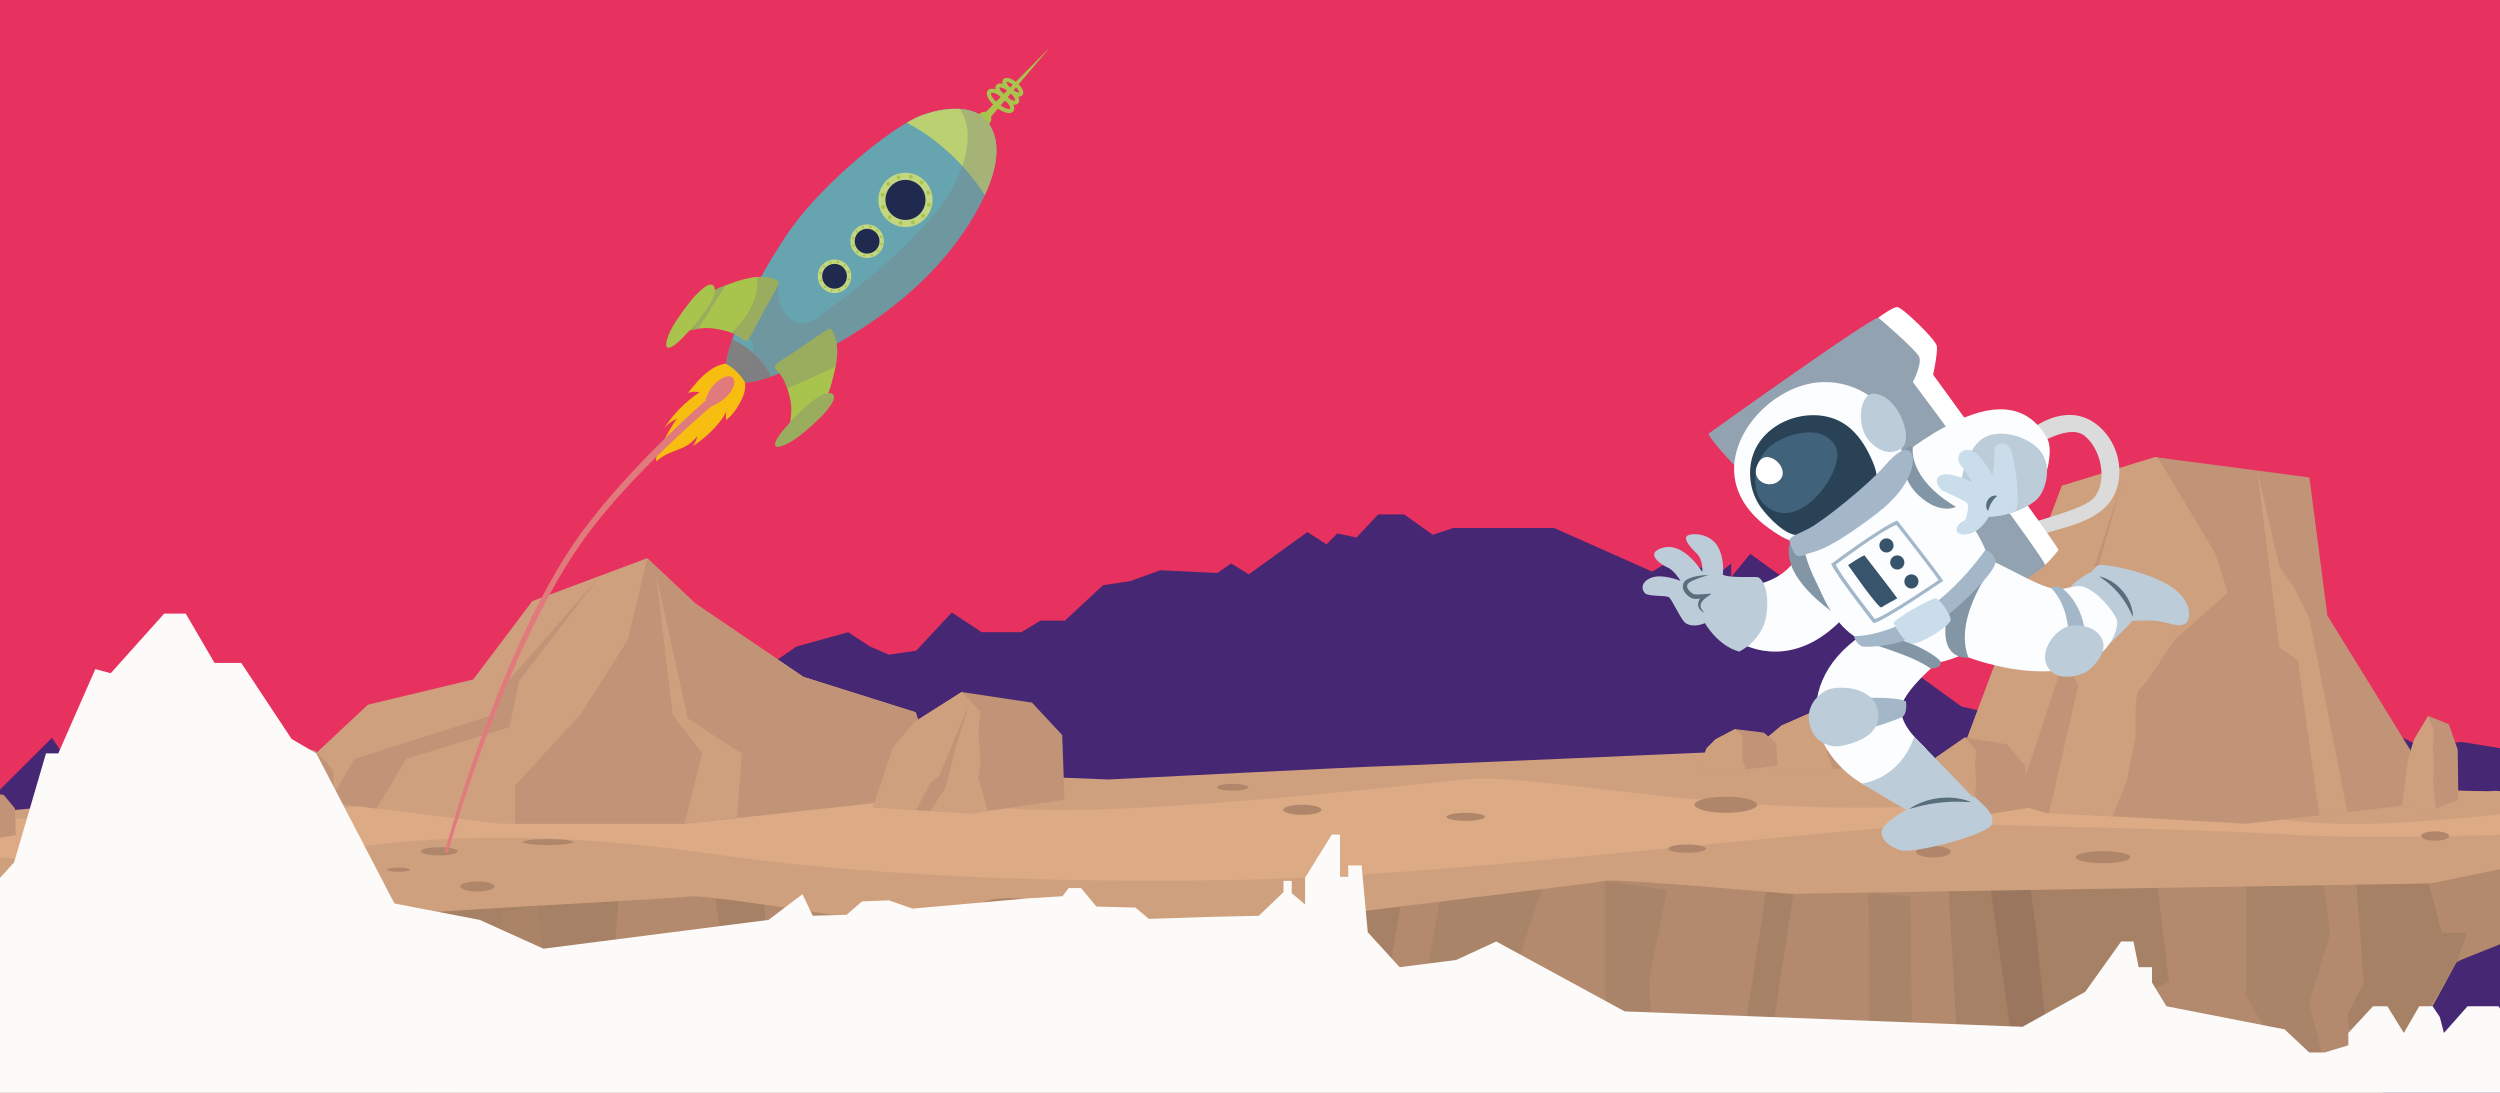 <?xml version="1.0" encoding="utf-8"?>
<!-- Generator: Adobe Illustrator 16.0.0, SVG Export Plug-In . SVG Version: 6.00 Build 0)  -->
<!DOCTYPE svg PUBLIC "-//W3C//DTD SVG 1.1//EN" "http://www.w3.org/Graphics/SVG/1.1/DTD/svg11.dtd">
<svg version="1.1" id="Layer_1" xmlns="http://www.w3.org/2000/svg" xmlns:xlink="http://www.w3.org/1999/xlink" x="0px" y="0px"
	 width="841.891px" height="368px" viewBox="0 0 841.891 368" enable-background="new 0 0 841.891 368" xml:space="preserve">
<rect x="-1" y="-2" fill="#E7315E" width="849.001" height="374"/>
<path fill="#452773" d="M871.012,252.602l-11.779-2.754l-13.306,2.754l-16.979-2.754l-14.226,1.38l-6.423-3.216l-57.358-3.889
	l-8.26-4.372l-27.532-4.586l-7.801,6.881l-9.178,1.836l-10.094-5.505L680.274,237l-7.802,3.67l-11.931-2.753l-71.125-51.394
	l-6.425,7.801v-4.588l-5.507,4.588l-4.589-3.211l-11.928-1.377l-4.591,2.755l-33.04-14.687H498.56h-9.176l-6.887,2.296l-9.637-6.882
	h-8.719l-7.341,7.799l-6.423-1.376l-3.673,3.669l-6.424-4.127l-19.731,14.225l-5.964-3.67l-4.591,3.211l-19.271-0.917l-10.098,3.669
	l-9.176,1.379l-12.848,11.932h-8.26l-6.425,3.896h-13.307l-10.096-6.652l-11.933,12.851l-9.176,1.373l-6.425-2.753l-7.342-4.817
	l-17.438,4.817l-11.931,8.262l-3.67-3.672l-5.966,0.46l-14.226,13.307l-7.341-9.635c0,0-10.096-13.308-11.93-13.539
	c-1.836-0.229-24.778,10.785-24.778,10.785l-11.015,15.144L167.713,237l-10.553,13.77l-10.555,1.833l-24.778,12.389l-9.636,2.294
	l-5.966,4.13l-5.975,11.904l-7.985-7.688l-10.16-14.814l-14.518,7.258l-8.71,7.558l-9.438-14.086l-5.807-8.713l-18.87,6.534
	l-7.26-10.889L0,265.898v187.995h871.012L871.012,252.602L871.012,252.602z"/>
<g>
	<path fill="#745948" d="M-23.29,309.453l13.129,46.293H3.756c0,0,8.855,12.945,8.855,15.886c0,2.944,12.683,4.707,12.683,4.707
		l9.856,3.325l12.367,2.345l10.854-5.67h13.706c0,0,12.651,21.772,13.073,23.539c0.422,1.768,7.592,24.125,8.855,24.717
		c1.267,0.588,36.037-23.539,36.037-23.539l33.552,14.235l17.713,16.361l6.325,14.711l12.113,14.713l18.113-8.219
		c0,0,28.214,8.809,30.323,8.219c2.108-0.588,31.896-19.776,31.896-19.776l43.318-36.814l44.499,4.396
		c0,0,28.496-29.988,31.449-30.97c2.952-0.979,35.426,3.332,38.377,0c2.953-3.334,16.448-41.584,16.448-41.584l23.616-14.123
		l23.03-22.389L-23.29,309.453z"/>
	<path fill="#8B6B55" d="M217.862,452.857c0,0-7.416-54.361-7.812-52.822c-0.396,1.539-18.126-14.01-18.483-12.752
		c-0.357,1.256-24.3,6.672-24.3,6.672s-12.826,18.773-11.543,17.582c1.282-1.19,15.817,36,15.817,36l32.491,16.507L217.862,452.857z
		"/>
	<polygon fill="#8B6B55" points="238.767,363.527 239.498,381.391 244.175,418.033 244.175,444.33 247.506,459.55 258.463,438.35 
		262.264,414.623 257.75,367.177 	"/>
	<path fill="#745948" d="M329.603,309.453l13.128,46.293h13.917c0,0,8.856,12.945,8.856,15.886c0,2.944,12.683,4.707,12.683,4.707
		l9.857,3.325l12.367,2.345l10.854-5.67h13.706c0,0,12.65,21.772,13.073,23.539c0.422,1.768,7.592,24.125,8.854,24.717
		c1.269,0.588,36.036-23.539,36.036-23.539l33.552,14.235l17.713,16.361l6.326,14.711l12.113,14.713l18.112-8.219
		c0,0,31.462,19.359,33.567,18.771c2.109-0.589,24.825-40.281,24.825-40.281l17.33-23.428l74.313,0.959
		c0,0,28.496-29.99,31.447-30.972c2.952-0.979,35.428,3.334,38.381,0c2.95-3.334,16.445-41.582,16.445-41.582l23.618-14.123
		l23.03-22.391L329.603,309.453z"/>
	<path fill="#8B6B55" d="M720.794,408.88c0,0-4.896-39.748-6.347-39.564c-1.448,0.182-38.969,2.355-39.691,2.719
		c-0.727,0.361-10.15,31.175-10.15,31.175l8.7,14.502c0,0,12.507,4.696,13.051,4.887c0.543,0.188,18.85-5.433,18.85-5.433
		L720.794,408.88z"/>
	<polygon fill="#8B6B55" points="604.322,471.632 591.658,387.283 545.422,387.283 526.257,401.537 540.509,461.105 
		569.649,475.145 	"/>
	<polygon fill="#8B6B55" points="-5.771,315.619 23.082,364.525 34.418,370.104 40.429,405.878 94.009,424.594 106.458,376.568 
		100.842,333.846 	"/>
	<polygon fill="#8B6B55" points="418.514,381.145 415.569,440.771 447.946,459.68 475.908,456.77 493.535,443.88 552.642,461.076 
		550.965,396.416 	"/>
	<path fill="#B38A6D" d="M-84.169,289.643l25.064,58.783h26.569c0,0,16.909,16.438,16.909,20.176c0,3.731,24.211,5.975,24.211,5.975
		l18.819,4.222l23.61,2.977l20.72-7.195h26.167c0,0,24.155,27.646,24.96,29.89c0.806,2.239,14.494,30.637,16.909,31.383
		c2.416,0.748,68.799-29.887,68.799-29.887l64.053,18.075l33.817,20.775l12.077,18.682l23.126,18.687l34.584-10.439
		c0,0,53.864,11.187,57.89,10.439c4.025-0.748,60.898-25.117,60.898-25.117l82.701-46.748l84.956,5.584
		c0,0,54.402-38.084,60.04-39.328c5.635-1.246,67.634,4.232,73.27,0c5.637-4.233,31.402-52.803,31.402-52.803l45.089-17.937
		l43.968-28.43L-84.169,289.643z"/>
	<polygon fill="#A68165" points="795.983,376.568 790.484,341.824 795.983,331.232 793.233,293.781 816.919,293.781 
		822.312,314.125 830.779,314.125 827.387,323.766 	"/>
	<polygon fill="#A68165" points="-32.99,296.062 -32.534,348.427 -16.21,374.576 8.586,374.576 -4.772,358.447 -3.142,324.65 
		-4.487,298.396 	"/>
	<polygon fill="#AA8468" points="323.388,308.992 326.519,399.238 340.636,424.613 352.449,478.919 350.073,385.402 
		358.957,376.568 346.962,308.992 	"/>
	<path fill="#A68165" d="M238.767,288.564l8.792,57.438l15.387,9.807v18.213l9.444,50.594c0,0,1.384-85.617,0-87.719
		c-1.386-2.102-12.375-9.104-13.108-11.207c-0.731-2.102-3.396-40.627-3.396-40.627L238.767,288.564z"/>
	<polygon fill="#A68165" points="596.318,289.99 584.597,366.07 584.597,379.809 577.719,410.314 596.318,411.537 596.318,350.764 
		605.601,289.99 	"/>
	<polygon fill="#A68165" points="662.676,415.896 656.054,296.293 726.007,293.781 730.4,330.617 714.812,338.322 722.716,376.568 	
		"/>
	<polygon fill="#A68165" points="138.746,438.262 120.462,401.128 97.903,374.576 87.344,296.062 108.348,308.992 208.571,299.662 
		206.465,327.729 202.863,379.809 208.571,405.962 	"/>
	<path fill="#9A765E" d="M127.396,306.878l2.932,47.961l10.989,6.602v25.217l-1.546,49.191l13.465-75.109
		c0,0-7.522-14.01-7.522-16.11s1.466-42.729,1.466-42.729L127.396,306.878z"/>
	<polygon fill="#9A765E" points="669.59,293.781 684.598,401.537 690.11,398.395 685.133,364.781 690.11,357.003 685.781,314.125 
		683.246,295.316 	"/>
	<polygon fill="#A68165" points="383.351,308.992 389.212,368.873 398.981,424.613 376.229,471.74 434.119,482.18 449.78,431.348 
		460.526,368.873 472.251,301.898 	"/>
	<polygon fill="#A68165" points="51.017,381.771 46.896,360.527 51.017,346.744 43.019,307.031 62.125,307.031 62.125,347.658 
		54.511,350.764 55.599,363.646 	"/>
	<polygon fill="#AA8468" points="540.509,296.639 540.509,347.658 547.474,368.873 540.509,431.348 561.403,419.535 555.289,330.4 
		561.403,299.662 	"/>
	<path fill="#AA8468" d="M452.148,475.145c0,0,20.103-61.857,20.103-63.607c0-1.752,0-36.961,0-36.961l12.493-70.916l34.502-4.244
		l-41.135,125.197l-5.861,19.729l-12.095,27.479L452.148,475.145z"/>
	<polygon fill="#AA8468" points="630.207,413.764 629.147,300.58 643.396,301.898 644.503,414.703 	"/>
	<polygon fill="#AA8468" points="756.315,296.639 756.315,335.177 769.218,357.643 768.22,378.007 788.119,378.007 777.673,338.177 
		784.77,314.125 782.36,296.639 	"/>
	<path fill="#CFA07E" d="M-7.852,273.904l76.77-6.926l190.824-8.967l113.528,4.483c0,0,88.826-4.483,92.595-4.483
		c3.771,0,119.388-5.082,119.388-5.082L705.001,261c0,0,131.776,6.229,134.604,5.354c2.826-0.873,76.839,11.047,76.839,11.047
		l-97.987,20.111l-215.764,3.497c0,0-58.416-5.246-62.185-4.371c-3.771,0.874-100.816,12.241-109.295,13.989
		c-8.479,1.747-65.956,3.497-72.551,3.497c-6.596,0-50.879-1.75-50.879-1.75s-69.723-11.365-75.375-10.49
		c-5.653,0.873-97.046,5.245-107.409,6.995c-10.364,1.747-138.503-4.374-144.155-4.374c-5.654,0-65.013-14.862-65.013-14.862
		L-7.852,273.904z"/>
	<path fill="#DCAB85" d="M916.442,277.402c0,0-22.782-3.67-43.552-6.789c-27.407,3.537-64.464,7.562-86.104,6.789
		c-37.42-1.34-56.797-11.062-131.636-6.293c-74.838,4.768-137.575-11.297-162.168-8.619c-208.168,22.67-157.042,1.104-196.468-0.303
		c-34.747-1.24-137.837,7.875-193.967,10.354c-33.626,1.488-85.95,2.938-122.507,3.861l-33.96,7.002
		c29.91,3.084,77.363,7.769,101.007,8.998c36.083,1.879,56.798-6.219,88.203-8.877c31.404-2.662,64.008-1.836,106.773,4.364
		c42.766,6.201,111.602,10.246,185.105,8.146c73.502-2.1,211.273-19.773,235.503-18.635c24.228,1.141,68.65,1.34,112.085,3.82
		c32.646,1.864,103.803-1.232,137.129-2.888L916.442,277.402z"/>
	<polygon fill="#C29477" points="656.054,265.604 694.369,163.598 725.731,153.945 777.703,160.78 783.757,207.275 822.312,269.804 
		756.384,277.402 691.617,273.824 	"/>
	<path fill="#CFA07E" d="M656.054,265.604l35.562,8.221l19.695,1.088l4.932-11.998c0,0,2.485-13.076,2.798-13.967
		c0.312-0.892-0.62-15.453,1.52-16.938c2.141-1.484,11.538-16.333,11.538-16.333l18.11-16.061l-4.123-13.078l-19.443-32.472
		l-0.91-0.12l-31.363,9.655L656.054,265.604z"/>
	<polygon fill="#C29477" points="678.992,270.904 714.812,161.904 696.901,225.244 699.905,230.787 689.969,274.07 	"/>
	<polygon fill="#CFA07E" points="760.164,158.472 767.542,217.986 773.891,222.342 775.549,235.011 781.063,274.557 
		790.484,273.471 777.703,208.354 772.233,197.27 767.542,190.672 	"/>
	<path opacity="0.4" fill="#B38A6D" enable-background="new    " d="M177.915,420.143l-4.89-51.271c0,0,5.678-5.731,4.896-8.684
		c-0.781-2.952-9.011-53.158-9.011-53.158l12.34-2.02c0,0,5.149,65.756,4.637,69.563c-0.515,3.812,7.069,38.607,7.069,38.607
		L177.915,420.143z"/>
	<polygon fill="#CFA07E" points="91.161,267.922 123.895,237.309 159.359,228.804 179.246,202.441 217.923,187.984 234.23,203.291 
		270.571,227.953 308.36,239.859 317.257,267.922 230.524,277.402 168.256,277.402 	"/>
	<polygon fill="#C29477" points="195.351,240.709 173.444,264.521 173.444,277.402 230.524,277.402 317.257,267.922 308.36,239.859 
		270.571,227.953 234.23,203.291 217.923,187.984 211.456,215.443 	"/>
	<g>
		<path fill="#C29477" d="M293.963,271.871l6.662-19.973l7.221-8.711l15.988-10.142l23.694,3.57l10.177,10.92l0.782,21.779
			c0,0-31.358,4.578-31.502,4.612C326.841,273.961,293.963,271.871,293.963,271.871z"/>
		<path fill="#CFA07E" d="M300.625,251.898l-6.662,19.973c0,0,32.881,2.092,33.023,2.059c0.039-0.01,2.334-0.348,5.67-0.836
			l-3.186-11.18l0.749-5.361l-0.749-10.079l0.651-6.9l-6.289-6.527l-15.989,10.144L300.625,251.898z"/>
		<polygon fill="#C29477" points="313.31,273.096 318.484,265.23 321.313,253.488 326.226,237.416 316.157,261.549 313.31,263.51 
			308.529,272.793 		"/>
	</g>
	<g>
		<path fill="#C29477" d="M-18.392,282.279l2.449-8.248l2.651-3.596l5.876-4.189l8.707,1.475l3.738,4.511l0.288,8.993
			c0,0-11.521,1.89-11.574,1.902C-6.31,283.142-18.392,282.279-18.392,282.279z"/>
		<path fill="#CFA07E" d="M-15.942,274.031l-2.449,8.248c0,0,12.082,0.863,12.136,0.85c0.014-0.004,0.856-0.145,2.083-0.346
			l-1.171-4.615l0.274-2.217l-0.274-4.16l0.24-2.85l-2.312-2.695l-5.876,4.189L-15.942,274.031z"/>
	</g>
	<g>
		<path fill="#C29477" d="M808.923,271.338l1.958-15.547l2.117-6.78l4.697-7.896l6.963,2.779l2.987,8.5l0.229,16.953
			c0,0-9.211,3.562-9.254,3.59C818.58,272.966,808.923,271.338,808.923,271.338z"/>
		<path fill="#CFA07E" d="M810.881,255.791l-1.958,15.547c0,0,9.657,1.628,9.7,1.603c0.012-0.007,0.687-0.271,1.666-0.65
			l-0.938-8.703l0.221-4.174l-0.221-7.846l0.19-5.371l-1.849-5.082l-4.696,7.896L810.881,255.791z"/>
	</g>
	<g>
		<path fill="#C29477" d="M74.244,273.75l3.965-11.895l4.295-5.189l9.516-6.041l14.1,2.125l6.055,6.507l0.467,12.975
			c0,0-18.659,2.727-18.745,2.748C93.809,274.998,74.244,273.75,74.244,273.75z"/>
		<path fill="#CFA07E" d="M78.209,261.855l-3.965,11.895c0,0,19.564,1.248,19.649,1.229c0.022-0.006,1.391-0.207,3.374-0.5
			l-1.896-6.658l0.444-3.193l-0.444-6.004l0.388-4.11l-3.741-3.888l-9.516,6.041L78.209,261.855z"/>
	</g>
	<g>
		<path fill="#C29477" d="M590.091,258.441l4.709-9.812l5.102-4.276l11.301-4.98l16.744,1.754l7.191,5.363l0.553,10.697
			c0,0-22.159,2.248-22.261,2.264C613.326,259.469,590.091,258.441,590.091,258.441z"/>
		<path fill="#CFA07E" d="M594.8,248.633l-4.709,9.81c0,0,23.235,1.027,23.339,1.01c0.025-0.004,1.648-0.168,4.005-0.41l-2.25-5.487
			l0.529-2.636l-0.529-4.948l0.461-3.392l-4.443-3.203l-11.301,4.98L594.8,248.633z"/>
	</g>
	<g>
		<path fill="#C29477" d="M643.758,273.82l4-13.113l4.334-5.719l9.601-6.658l14.228,2.344l6.108,7.172l0.474,14.298
			c0,0-18.828,3.006-18.916,3.026C663.498,275.193,643.758,273.82,643.758,273.82z"/>
		<path fill="#CFA07E" d="M647.758,260.705l-4,13.113c0,0,19.741,1.373,19.827,1.35c0.022-0.004,1.4-0.227,3.402-0.547l-1.911-7.338
			l0.449-3.521l-0.449-6.616l0.392-4.531l-3.775-4.285l-9.601,6.658L647.758,260.705z"/>
	</g>
	<g>
		<path fill="#C29477" d="M572.027,258.719l2.738-6.791l2.966-2.963l6.571-3.445l9.735,1.213l4.182,3.713l0.322,7.403
			c0,0-12.887,1.558-12.945,1.568C585.539,259.429,572.027,258.719,572.027,258.719z"/>
		<path fill="#CFA07E" d="M574.767,251.929l-2.738,6.791c0,0,13.511,0.71,13.569,0.699c0.017-0.004,0.961-0.118,2.331-0.283
			l-1.311-3.803l0.309-1.821l-0.309-3.427l0.269-2.348l-2.583-2.219l-6.571,3.446L574.767,251.929z"/>
	</g>
	<polygon fill="#C29477" points="126.811,272.306 136.819,255.555 171.597,244.851 174.842,229.262 202.144,193.883 
		167.341,233.678 166.932,240.473 119.332,255.57 110.753,270.332 	"/>
	<polygon fill="#CFA07E" points="230.524,277.402 236.483,253.609 226.518,240.716 221.004,193.883 231.606,241.933 
		249.844,253.852 248.146,275.26 	"/>
	<ellipse fill="#B0866B" cx="-35.873" cy="294.776" rx="5.095" ry="1.358"/>
	<ellipse fill="#B0866B" cx="134.199" cy="292.87" rx="3.889" ry="0.712"/>
	<ellipse fill="#B0866B" cx="147.941" cy="286.679" rx="6.231" ry="1.386"/>
	<ellipse fill="#B0866B" cx="184.539" cy="283.568" rx="8.49" ry="1.018"/>
	<ellipse fill="#B0866B" cx="581.189" cy="271.001" rx="10.528" ry="2.718"/>
	<ellipse fill="#B0866B" cx="438.574" cy="272.699" rx="6.452" ry="1.697"/>
	<ellipse fill="#B0866B" cx="493.594" cy="275.078" rx="6.453" ry="1.358"/>
	<ellipse fill="#B0866B" cx="540.801" cy="274.398" rx="0" ry="4.075"/>
	<ellipse fill="#B0866B" cx="708.232" cy="288.661" rx="9.17" ry="2.038"/>
	<ellipse fill="#B0866B" cx="340.023" cy="304.451" rx="9.17" ry="2.037"/>
	<ellipse fill="#B0866B" cx="568.164" cy="285.782" rx="6.334" ry="1.409"/>
	<ellipse fill="#B0866B" cx="415.128" cy="265.105" rx="5.271" ry="1.172"/>
	<ellipse fill="#B0866B" cx="59.899" cy="278.474" rx="6.792" ry="2.037"/>
	<ellipse fill="#B0866B" cx="160.767" cy="298.512" rx="5.772" ry="1.697"/>
	<ellipse fill="#B0866B" cx="651.062" cy="286.825" rx="5.794" ry="1.933"/>
	<ellipse fill="#B0866B" cx="820.042" cy="281.533" rx="4.731" ry="1.578"/>
</g>
<polygon fill="#FCFBF9" points="847.833,347.855 841.347,338.858 830.966,338.858 823.005,347.855 821.62,342.477 819.194,338.858 
	814.694,338.858 809.504,347.855 803.965,338.858 799.121,338.858 790.812,347.855 790.812,352.011 782.853,354.431 
	777.657,354.431 769.354,346.646 729.551,338.858 724.701,330.897 724.701,325.704 720.203,325.704 718.473,317.051 714.32,317.051 
	702.202,334.012 681.09,345.779 547.135,340.59 503.871,317.051 490.371,323.28 471.337,325.706 460.604,313.936 458.527,291.437 
	454.026,291.437 454.026,295.244 451.26,295.244 451.26,281.055 448.488,281.055 439.49,295.592 439.49,304.591 434.989,300.783 
	434.989,296.632 432.222,296.632 432.222,300.439 423.914,308.398 408.339,308.744 386.879,309.438 382.377,305.631 
	369.226,305.285 364.034,299.054 359.88,299.054 357.802,301.823 346.38,302.516 307.268,305.977 299.38,303.201 290.309,303.552 
	285.117,308.053 273.695,308.398 270.233,301.13 258.812,309.782 183.009,319.474 161.548,309.782 132.819,304.244 106.515,253.712 
	98.208,248.863 81.246,223.25 72.248,223.25 62.556,206.635 55.289,206.635 37.289,226.714 32.097,225.326 19.636,253.712 
	15.484,253.712 4.752,290.399 -2.776,298.706 -2.776,511 847.833,511 "/>
<g>
	<path fill="#FBFDFF" d="M656.892,219.434c0,0-15.432,11.948-16.528,18.535c-1.095,6.585,7.479,12.991,8.266,14.239
		c0.785,1.246-5.938,14.419-13.346,14.419c-7.407,0-20.045-9.792-22.893-20.825c-2.85-11.035,1.652-23.053,14.283-31.702
		C639.302,205.454,656.718,215.143,656.892,219.434"/>
	<path fill="#A3B7C9" d="M625.562,235.122c0,0,12.815-0.711,16.285,1.067c0,0,0.637,3.952-1.239,5.271
		c0,0-10.419,4.381-12.021,3.381C626.984,243.844,625.562,235.122,625.562,235.122"/>
	<path fill="#BCCCD9" d="M616.662,231.917c5.874-1.158,15.13,0.535,15.843,8.365c0.711,7.833-8.902,10.147-12.105,10.858
		c-3.202,0.713-9.433-0.354-11.033-7.299C607.762,236.901,613.771,232.488,616.662,231.917"/>
	<path fill="#BCCCD9" d="M626.991,263.86c0,0,12.684-1.227,17.641-15.785c0,0,17.381,17.755,21.474,22.203
		c4.094,4.451-15.879,6.139-18.551,5.249C644.88,274.637,628.879,265.065,626.991,263.86"/>
	<path fill="#BCCCD9" d="M654.396,268.613c-10.324,1.04-19.741,8.337-20.64,10.828c-0.898,2.493,2.186,5.874,6.605,6.941
		c4.421,1.067,29.36-5.312,30.419-8.885s-3.117-6.628-5.35-8.696S654.396,268.613,654.396,268.613"/>
	<path fill="#586E7D" d="M642.934,272.446c0,0,0.287-0.189,0.775-0.518c0.496-0.318,1.23-0.753,2.161-1.174
		c0.46-0.219,0.969-0.438,1.521-0.638c0.547-0.212,1.133-0.404,1.749-0.584c0.618-0.157,1.257-0.335,1.919-0.462
		c0.659-0.141,1.339-0.223,2.014-0.326c0.683-0.05,1.364-0.122,2.037-0.139c0.672-0.041,1.334-0.001,1.975,0.021
		c0.64,0.044,1.255,0.082,1.836,0.18c0.581,0.078,1.128,0.169,1.623,0.291c1,0.207,1.812,0.475,2.366,0.681
		c0.553,0.217,0.869,0.344,0.869,0.344s-0.34-0.012-0.929-0.031c-0.59-0.03-1.425-0.062-2.415-0.084
		c-0.499-0.006-1.034-0.012-1.595-0.019c-0.566,0.007-1.161,0.02-1.771,0.027c-0.612,0.033-1.243,0.067-1.885,0.103
		c-0.644,0.025-1.291,0.105-1.939,0.167c-0.646,0.081-1.296,0.144-1.931,0.258c-0.637,0.072-1.258,0.199-1.86,0.304
		c-0.597,0.143-1.19,0.219-1.737,0.361c-0.548,0.131-1.075,0.236-1.554,0.368C644.259,272.091,642.934,272.446,642.934,272.446"/>
	<path fill="#FBFDFF" d="M607.406,180.653c0,0-0.356,12.461-15.664,16.198c-15.308,3.739-6.586,19.209-5.163,19.932
		c1.425,0.716,17.622,9.438,34.71-9.25C638.378,188.844,612.061,177.759,607.406,180.653"/>
	<path fill="#8396A5" d="M608.133,187.272c0,0,2.359,9.548,10.609,19.975c0,0-14.254-9.165-16.069-18.833
		C600.854,178.743,606.911,183.599,608.133,187.272"/>
	<path fill="#BCCCD9" d="M585.69,219.434c0,0,8.077-3.715,9.201-12.614c1.122-8.898-1.903-12.282-2.973-12.461
		c-1.066-0.176-10.146,0.359-11.747-0.889c0,0,0.712-4.984-1.603-9.256c-2.312-4.272-7.831-4.831-9.969-4.018
		c-2.136,0.812,0.179,3.709,2.67,6.087c2.492,2.38,1.957,6.297,1.957,6.297s-6.051-9.971-12.992-8.19
		c-6.942,1.78-0.713,5.875,1.423,6.766c2.136,0.89,4.273,4.449,4.273,4.449s-6.056-2.491-9.79-1.067
		c-3.739,1.426-3.383,4.148-2.136,5.277c1.244,1.132,6.94,0.597,8.007,1.31c1.068,0.711,4.066,7.697,5.638,8.721
		c2.73,1.78,6.487,0,6.487,0S578.392,217.456,585.69,219.434"/>
	<path fill="#586E7D" d="M575.365,193.646c0,0-1.533,0.432-3.712,1.207c-0.547,0.195-1.119,0.438-1.702,0.705
		c-0.575,0.261-1.164,0.634-1.523,1.019c-0.123,0.169-0.259,0.393-0.272,0.647c-0.024,0.24-0.005,0.491,0.11,0.755
		c0.197,0.531,0.648,1.067,1.181,1.499c0.252,0.217,0.556,0.43,0.797,0.548c0.135,0.082,0.493,0.119,0.846,0.138
		c0.369,0.015,0.688,0.019,1.121,0.01c0.733-0.018,1.446-0.062,2.176-0.131c0.779-0.062,1.581-0.163,2.005-0.141
		c-0.894,0.663-1.78,1.271-2.29,1.708c-0.271,0.24-0.536,0.472-0.697,0.688l-0.183,0.235l-0.116,0.175
		c-0.152,0.225-0.271,0.457-0.34,0.688c-0.312,0.927,0.188,1.816,0.632,2.298c0.191,0.278,0.418,0.434,0.54,0.572
		c0.134,0.129,0.204,0.195,0.204,0.195s-0.086-0.044-0.251-0.129c-0.157-0.095-0.43-0.186-0.709-0.403
		c-0.295-0.201-0.634-0.49-0.934-0.937c-0.301-0.442-0.479-1.099-0.379-1.787c0.037-0.346,0.15-0.689,0.306-1.012l0.12-0.245
		c0.021-0.044,0.047-0.078,0.068-0.118l0.024-0.047l0.049-0.104c0.013-0.039,0.024-0.072,0.04-0.112
		c0.042-0.034-0.13,0.027-0.159,0.031c-0.06,0.017-0.093,0.036-0.117,0.047c-0.321,0.025-0.769,0.042-1.169,0.027
		c-0.412-0.029-0.854-0.008-1.43-0.26c-0.462-0.22-0.801-0.467-1.147-0.749c-0.662-0.574-1.267-1.264-1.599-2.188
		c-0.322-0.947-0.147-2.089,0.592-2.825c0.688-0.651,1.415-0.904,2.078-1.146c0.666-0.232,1.306-0.376,1.895-0.488
		c1.179-0.229,2.168-0.309,2.859-0.345C574.969,193.636,575.365,193.646,575.365,193.646"/>
	<path fill="#DBDBDB" d="M684.303,144.341c0,0,11.033-8.903,21.001-1.961c9.969,6.945,11.392,22.289,2.604,29.372
		c-9.808,7.907-23.583,5.979-40.677,17.416c-17.094,11.441,0.693-0.682,0.693-0.682l-5.056-4.085c0,0,4.949-2.857,11.942-5.438
		c6.995-2.584,23.421-6.403,28.851-10.063c6.271-4.231,4.847-16.687-1.562-22.058c-5.968-5.001-19.938,5.371-19.938,5.371
		L684.303,144.341z"/>
	<path fill="#FFFFFF" d="M632.54,106.962c0,0,4.788-3.561,6.382-3.561c1.592,0,12.938,10.909,13.317,13.107
		c0.377,2.2-1.25,9.678-1.25,9.678s41.144,56.417,42.212,59.002c0,0-2.188,2.979-4.52,5.036
		c-2.333,2.056-44.404-48.729-44.507-50.153C644.072,138.645,632.54,106.962,632.54,106.962"/>
	<path fill="#92A2B0" d="M584.621,157.285c0,0-8.62-8.899-9.256-11.244c0,0,53.477-38.368,57.175-39.079
		c0,0,12.828,10.906,13.782,13.284c0.955,2.381-2.146,8.424-2.146,8.424s44.613,59.733,44.505,61.556
		c-0.107,1.82-44.505,29.009-44.505,29.009L584.621,157.285z"/>
	<path fill="#BCCCD9" d="M715.272,209.138c0,0,8.367-0.349,11.392,0c3.026,0.35,7.478,2.486,9.435,0.706
		c1.959-1.778,2.136-8.365-6.407-13.172c-8.543-4.806-21.181-6.763-22.783-6.407c-1.604,0.354-3.537,3.252-3.205,5.875
		C704.037,198.763,715.272,209.138,715.272,209.138"/>
	<path fill="#BCCCD9" d="M697.296,197.505c0,0,15.703,6.453,13.104,19.275c0,0,6.653-6.213,7.544-7.643
		c0.892-1.429,1.663-9.793-4.952-14.421c-6.617-4.63-10.178-1.426-12.312,0C698.542,196.14,697.296,197.505,697.296,197.505"/>
	<path fill="#FBFDFF" d="M657.779,219.434c0,0,18.869,8.565,35.956,6.255c17.089-2.315,19.579-14.051,19.225-16.551
		c-0.357-2.497-8.011-12.109-13.173-11.752c-5.163,0.354-5.875,3.024-16.555-2.314s-13.127-7.048-15.307-6.586
		C665.745,188.947,649.946,209.979,657.779,219.434"/>
	<path fill="#A3B7C9" d="M696.585,214.115c0,0,0.328-9.703-5.801-16.065c0,0,1.526-1.365,3.84,0.23c0,0,6.245,4.279,7.478,14.413
		L696.585,214.115z"/>
	<path fill="#BCCCD9" d="M697.828,210.626c-5.004,0.451-11.391,8.118-8.363,13.815c3.023,5.695,11.568,2.929,13.349,1.642
		c1.779-1.286,6.053-5.216,5.519-9.303C707.797,212.691,702.99,210.16,697.828,210.626"/>
	<path fill="#586E7D" d="M706.923,194.09c0,0,0.291,0.074,0.784,0.197c0.497,0.135,1.205,0.37,2.003,0.767
		c0.403,0.187,0.83,0.412,1.267,0.686c0.439,0.261,0.884,0.571,1.333,0.91c0.429,0.356,0.888,0.715,1.309,1.128
		c0.433,0.401,0.821,0.859,1.228,1.301c0.361,0.479,0.743,0.943,1.062,1.438c0.349,0.478,0.608,0.999,0.88,1.489
		c0.244,0.507,0.488,0.988,0.653,1.476c0.188,0.479,0.343,0.938,0.442,1.373c0.244,0.856,0.337,1.599,0.377,2.115
		c0.024,0.515,0.039,0.812,0.039,0.812s-0.126-0.269-0.349-0.729c-0.21-0.462-0.522-1.11-0.92-1.863
		c-0.192-0.379-0.424-0.774-0.66-1.195c-0.233-0.423-0.524-0.84-0.785-1.29c-0.301-0.434-0.596-0.882-0.922-1.321
		c-0.305-0.453-0.667-0.878-1.011-1.312c-0.361-0.418-0.709-0.854-1.099-1.239c-0.357-0.414-0.755-0.784-1.124-1.151
		c-0.399-0.339-0.745-0.717-1.124-1.017c-0.373-0.307-0.715-0.615-1.059-0.867c-0.667-0.527-1.253-0.947-1.671-1.235
		C707.167,194.263,706.923,194.09,706.923,194.09"/>
	<path fill="#FBFDFF" d="M626.675,215.564c0,0,5.295,6.206,18.823,7.809c13.527,1.603,26.345-9.61,28.479-12.639
		c2.136-3.024,2.319-15.841-4.27-22.782C663.119,181.008,626.675,215.564,626.675,215.564"/>
	<path fill="#8396A5" d="M624.728,215.279c0,0,18.586,4.804,25.462,9.875c0,0,3.806-0.152,3.339-2.212
		C653.062,220.88,635.507,210.379,624.728,215.279"/>
	<path fill="#8396A5" d="M671.978,189.413c0,0-14.518,18.126-9.106,32.006c0,0-10.854,1.558-6.908-15.233
		C658.402,195.799,670.24,188.582,671.978,189.413"/>
	<path fill="#FBFDFF" d="M608.133,182.434c0,0,3.989,26.035,18.542,33.132c14.552,7.095,43.389-18.895,43.029-26.37
		c-0.354-7.476-18.332-32.761-27.856-33.646C632.325,154.665,609.217,167.483,608.133,182.434"/>
	<path fill="#A3B7C9" d="M624.324,214.195c0,0,22.188,1.337,44.285-29.007c0,0,3.548,1.195,3.368,4.225
		c-0.179,3.025-10.46,13.845-20.605,21.322c-10.146,7.479-23.66,7.299-24.381,6.942C626.273,217.321,624.865,216.23,624.324,214.195
		"/>
	<path fill="#CADDEA" d="M637.664,209.844c0,0,3.41,7.105,6.512,6.937c3.102-0.173,12.894-6.116,12.713-8.181
		c-0.179-2.063-3.737-6.902-4.984-7.102C650.659,201.303,638.003,208.278,637.664,209.844"/>
	<path fill="#A3B7C9" d="M616.662,189.91c0,0,17.104-12.813,22.26-14.597c0,0,13.696,17.442,15.476,20.292
		c0,0-20.291,13.882-23.496,14.239C630.9,209.844,618.086,193.469,616.662,189.91"/>
	<path fill="#FBFDFF" d="M618.227,190.131c0,0,15.688-11.751,20.413-13.385c0,0,12.558,15.994,14.192,18.607
		c0,0-18.607,12.731-21.548,13.059C631.285,208.412,619.533,193.395,618.227,190.131"/>
	<path fill="#38546D" d="M622.356,190.286c0,0,4.628-3.107,5.52-3.257c0,0,10.521,13.591,11.046,14.468c0,0-4.399,2.373-5.318,3.046
		C632.682,205.219,622.356,190.286,622.356,190.286"/>
	<path fill="#38546D" d="M637.664,183.68c0,1.313-1.065,2.381-2.381,2.381s-2.384-1.067-2.384-2.381
		c0-1.318,1.067-2.384,2.384-2.384C636.598,181.297,637.664,182.362,637.664,183.68"/>
	<path fill="#38546D" d="M641.304,189.413c0,1.314-1.067,2.381-2.383,2.381c-1.316,0-2.384-1.066-2.384-2.381
		c0-1.315,1.066-2.384,2.384-2.384C640.236,187.028,641.304,188.096,641.304,189.413"/>
	<path fill="#38546D" d="M646.068,195.799c0,1.313-1.065,2.381-2.383,2.381s-2.382-1.066-2.382-2.381
		c0-1.317,1.063-2.384,2.382-2.384C645.003,193.415,646.068,194.481,646.068,195.799"/>
	<path fill="#FBFDFF" d="M641.952,152.212c0,0,14.227-11.271,26.687-13.842c12.459-2.575,18.123,4.547,20.721,9.174
		c2.597,4.629-1.141,15.563-2.389,17.125c-1.245,1.567-18.688,6.551-18.688,6.551s-4.645,5.363-6.764,5.519
		c-2.121,0.152-10.322-1.615-14.24-7.839C643.361,162.675,641.952,152.212,641.952,152.212"/>
	<path fill="#8396A5" d="M644.176,150.552c0,0-2.062,10.255,14.494,20.135c0,0-5.218,2.854-12.485-3.782
		C638.911,160.272,639.562,148.84,644.176,150.552"/>
	<path fill="#BCCCD9" d="M660.271,162.677c0,0,1.78-11.216,7.297-14.954c5.52-3.737,15.842-0.81,19.758,4.488
		c3.915,5.302,1.425,13.135-1.245,15.804c-2.671,2.672-9.226,5.66-15.203,5.944C664.898,174.244,660.271,162.677,660.271,162.677"/>
	<path fill="#CADDEA" d="M669.71,174.068c0,0,7.827-0.535,9.253-2.492c1.423-1.961-0.356-18.689-2.316-21.005
		c-1.954-2.315-4.981-0.966-4.981,0.938c0,1.908-0.147,6.716-0.786,8.674c0,0-4.021-8.443-7.936-8.674
		c-3.919-0.227-3.919,3.688-2.851,4.935c1.068,1.248,3.737,5.162,4.096,6.052c0,0-5.95-3.316-9.789-2.669
		c-3.841,0.647-1.718,4.729,0,5.518c1.715,0.792,7.653,3.383,8.188,4.271c0.532,0.892-0.357,5.519-1.068,5.698
		c-0.711,0.177-3.383,1.958-2.494,3.647C659.917,180.653,665.797,181.008,669.71,174.068"/>
	<path fill="#586E7D" d="M669.558,172.039c0,0-0.085-0.079-0.216-0.24c-0.129-0.159-0.286-0.42-0.377-0.764
		c-0.054-0.171-0.097-0.365-0.105-0.569c-0.018-0.207-0.018-0.425,0.013-0.648c0.044-0.221,0.08-0.453,0.157-0.68
		c0.075-0.223,0.189-0.436,0.295-0.652c0.142-0.2,0.271-0.401,0.432-0.579c0.144-0.188,0.341-0.33,0.516-0.47
		c0.184-0.131,0.367-0.252,0.562-0.326c0.188-0.084,0.372-0.151,0.555-0.178c0.347-0.084,0.654-0.063,0.857-0.023
		c0.201,0.054,0.315,0.084,0.315,0.084s-0.083,0.081-0.231,0.224c-0.142,0.129-0.325,0.316-0.52,0.525l-0.295,0.335
		c-0.101,0.118-0.189,0.257-0.297,0.371l-0.285,0.406c-0.108,0.127-0.188,0.281-0.277,0.42c-0.085,0.146-0.184,0.287-0.246,0.439
		c-0.096,0.145-0.158,0.299-0.229,0.445c-0.048,0.151-0.147,0.294-0.189,0.44c-0.048,0.146-0.119,0.286-0.153,0.421
		C669.658,171.562,669.558,172.039,669.558,172.039"/>
	<path fill="#FBFDFF" d="M605.804,182.434c-3.129,0.562-8.444-3.281-10.671-4.927c-7.02-5.191-12.027-12.683-11.044-21.768
		c1.442-13.312,14.48-25.388,27.546-26.893c9.028-1.037,17.923,2.648,23.538,9.798c8.811,11.214,3.737,21.627,3.737,21.627
		S619.152,180.031,605.804,182.434"/>
	<path fill="#294256" d="M606.163,180.084c-4.3,1.088-10.846-6.051-13.105-9.129c-3.898-5.307-4.836-12.808-2.299-18.886
		c4.979-11.938,22.701-16.433,32.467-7.7c3.373,3.013,5.701,7.036,7.449,11.209c2.79,6.656,1.09,9.044-3.61,13.423
		C621.193,174.47,613.914,178.117,606.163,180.084"/>
	<path fill="#A3B7C9" d="M609.677,186.163c-1.284,0.294-4.14,2.228-5.341,0.183c-0.763-1.293-2.035-4.174-1.561-4.85
		c0.793-1.13,3.113-1.828,6.32-3.496c5.131-2.668,20.285-14.986,25.165-20.665c4.881-5.679,7.586-6.772,9.188-5.123
		c1.603,1.649,1.609,10.78-11.394,20.688C621.46,180.971,614.814,184.972,609.677,186.163"/>
	<path fill="#BCCCD9" d="M631.299,132.565c-5.079-0.528-6.326,10.688-1.964,15.709c4.363,5.016,8.882,4.553,11.344,2.397
		C644.17,147.618,639.498,133.42,631.299,132.565"/>
	<path fill="#41627B" d="M593.665,169.393c-4.482-4.666-3.097-15.749,3.67-20.044c6.763-4.296,17.213-6.116,20.889,1.203
		C621.898,157.869,605.303,181.499,593.665,169.393"/>
	<path fill="#FFFFFF" d="M592.313,155.581c-3.869,6.302,4.057,9.765,7.26,5.849C602.779,157.513,595.251,150.797,592.313,155.581"/>
</g>
<g>
	<g>
		<g>
			<g>
				<path fill="#F8BD11" d="M245.832,122.398c-5.851-0.188-10.571,5.308-14.151,9.938c1.244-0.468,2.632-0.553,3.924-0.237
					c-4.768,3.13-8.859,7.285-11.915,12.096c1.146-1.382,2.63-2.49,4.284-3.2c-3.269,4.537-4.298,7.399-6.196,10.952
					c-0.952,1.785-0.982,3.001-0.758,3.41c5.411-4.66,9.522-2.998,13.929-8.618c-0.417,0.83-0.203,1.497-1.665,3.498
					c3.858-2.346,9.582-7.559,11.396-11.938c-0.307,0.999-0.339,2.078-0.101,3.092c1.934-1.428,3.344-3.447,4.507-5.547
					c1.087-1.969,2.015-4.149,1.847-6.396c-0.206-2.768-0.715-5.431-3.333-6.349C247.149,122.939,246.308,122.413,245.832,122.398z"
					/>
			</g>
			<g id="XMLID_1_">
				<g>
					<path fill="#E07A7C" d="M240.232,129.762c1.927-2.09,4.94-4.024,6.57-2.513c1.009,0.94,0.646,3.576-2.17,6.393
						c-1.948,1.959-5.254,3.321-5.254,3.321s-25.851,21.685-41.885,43.438c-27.361,37.14-46.785,107.048-46.785,107.048
						l-0.901-0.728c0,0,18.634-69.462,45.451-106.601c16.726-23.181,42.3-45.136,42.3-45.136S238.262,131.875,240.232,129.762z"/>
				</g>
			</g>
			<path fill="#66A4B0" d="M329.774,69.456c8.467-16.016,5.934-23.769,3.059-28.121c-3.449-5.212-12.341-6.13-22.242-2.58
				c-9.898,3.553-33.135,22.666-44.113,38.124c-10.003,14.084-20.773,35.348-21.972,45.601c1.188,0.67,2.322,1.482,3.366,2.456
				c1.248,1.16,2.286,2.456,3.123,3.847c7.749-0.424,19.491-6.052,35.956-16.12C307.093,100.344,321.306,85.471,329.774,69.456z"/>
			<g>
				<path fill="#A9C44C" d="M353.542,16l-21.549,21.7c-0.12-0.026-0.241-0.05-0.365-0.057c-1.279-0.063-2.368,0.917-2.438,2.194
					c-0.065,1.281,0.922,2.368,2.198,2.435c1.277,0.066,2.367-0.916,2.436-2.195c0.012-0.263-0.027-0.509-0.097-0.748L353.542,16z"
					/>
				<g>
					<g>
						<path fill="#A9C44C" d="M339.797,38.082c-0.354,0-0.772-0.064-1.281-0.229c-1.018-0.336-2.161-1.004-3.226-1.885
							c-2.119-1.755-3.7-4.222-2.613-5.533c1.091-1.313,3.807-0.226,5.926,1.53c2.121,1.759,3.7,4.222,2.612,5.536
							C341.007,37.752,340.584,38.082,339.797,38.082z M334.073,31.219c-0.172,0-0.286,0.032-0.336,0.092
							c-0.225,0.276,0.348,1.872,2.432,3.6c0.92,0.763,1.93,1.356,2.774,1.634c0.758,0.251,1.146,0.162,1.212,0.081
							c0.228-0.272-0.345-1.873-2.429-3.6C336.089,31.672,334.705,31.219,334.073,31.219z"/>
					</g>
					<g>
						<path fill="#A9C44C" d="M341.665,35.274c-1.153,0-2.668-0.809-3.896-1.821c-1.783-1.477-3.239-3.618-2.227-4.841
							c0.27-0.323,0.942-0.804,2.401-0.323c0.871,0.282,1.854,0.856,2.765,1.608c1.781,1.477,3.236,3.618,2.225,4.841l0,0
							C342.624,35.113,342.181,35.274,341.665,35.274z M336.806,29.451c-0.102,0-0.17,0.019-0.21,0.044
							c-0.117,0.251,0.425,1.553,2.047,2.897c1.617,1.337,2.988,1.629,3.23,1.468c0.116-0.275-0.43-1.566-2.042-2.901
							C338.482,29.839,337.297,29.451,336.806,29.451z"/>
					</g>
					<g>
						<path fill="#A9C44C" d="M343.144,32.548c-1.015,0-2.326-0.693-3.39-1.572c-1.553-1.289-2.812-3.173-1.91-4.267
							c0.245-0.299,0.857-0.736,2.157-0.311c0.751,0.247,1.604,0.742,2.389,1.392c0.786,0.65,1.429,1.392,1.812,2.088
							c0.662,1.199,0.344,1.879,0.098,2.179C344.016,32.4,343.612,32.548,343.144,32.548z M338.919,27.599
							c0,0.296,0.449,1.269,1.712,2.318c1.265,1.045,2.304,1.303,2.597,1.248c0-0.294-0.45-1.269-1.713-2.312
							C340.248,27.803,339.211,27.541,338.919,27.599z"/>
					</g>
				</g>
			</g>
			<g>
				<g>
					<path fill="#A9C44C" d="M279.534,110.651c2.104,1.667,2.558,6.521,2.37,8.899c-0.35,4.442-1.166,6.615-1.887,9.55
						c-0.861,3.496-2.816,7.67-5.803,9.879c-1.568,1.154-3.285,2.125-4.812,3.371c-1.038,0.841-2.15,2.285-3.532,2.503
						c0.272-3.747,1.083-6.731,0.229-10.516c-0.683-3.008-1.671-6.125-3.576-8.603c-0.413-0.536-1.686-1.495-1.671-2.082
						c0.027-1.248,4.101-3.474,4.994-4.046C268.919,117.64,279.012,110.328,279.534,110.651z"/>
					<path fill="#A9C44C" d="M276.683,133.065c3.276-1.508,5.379-0.428,3.433,2.763c-2.106,3.457-5.32,6.246-8.376,8.878
						c-2.466,2.119-5.938,4.941-9.182,5.669c-2.296,0.512-1.573-1.477-0.688-2.932c1.169-1.914,2.862-3.62,4.312-5.337
						c1.979-2.354,3.928-4.022,6.236-6.064C273.74,134.872,275.545,133.585,276.683,133.065z"/>
					<path opacity="0.35" fill="#808081" enable-background="new    " d="M276.683,133.065c3.276-1.508,5.379-0.428,3.433,2.763
						c-2.106,3.457-5.32,6.246-8.376,8.878c-2.466,2.119-5.938,4.941-9.182,5.669c-2.296,0.512-1.573-1.477-0.688-2.932
						c1.169-1.914,2.862-3.62,4.312-5.337c1.979-2.354,3.928-4.022,6.236-6.064C273.74,134.872,275.545,133.585,276.683,133.065z"/>
				</g>
				<g>
					<path fill="#A9C44C" d="M262.317,94.989c-1.857-1.938-6.73-1.935-9.082-1.524c-4.391,0.77-6.476,1.785-9.328,2.781
						c-3.402,1.188-7.374,3.526-9.29,6.705c-1.003,1.671-1.807,3.474-2.901,5.11c-0.742,1.113-2.07,2.354-2.165,3.753
						c3.705-0.625,6.606-1.713,10.451-1.217c3.057,0.394,6.254,1.083,8.902,2.75c0.57,0.359,1.643,1.535,2.228,1.468
						c1.237-0.146,3.072-4.411,3.558-5.357C256.36,106.212,262.691,95.477,262.317,94.989z"/>
					<path opacity="0.35" fill="#808081" enable-background="new    " d="M243.908,96.246c-3.402,1.188-7.374,3.526-9.29,6.705
						c-1.003,1.671-1.807,3.474-2.901,5.11c-0.742,1.113-2.07,2.354-2.164,3.753c2.001-0.336,3.768-0.811,5.574-1.094
						c3.136-4.925,6.055-9.637,9.276-14.648C244.241,96.13,244.076,96.189,243.908,96.246z"/>
					<path fill="#A9C44C" d="M240.274,99.935c1.19-3.403-0.081-5.395-3.078-3.156c-3.244,2.422-5.714,5.883-8.048,9.177
						c-1.876,2.654-4.361,6.377-4.775,9.674c-0.293,2.333,1.614,1.425,2.979,0.406c1.796-1.341,3.334-3.188,4.911-4.791
						c2.156-2.192,3.631-4.289,5.45-6.786C238.75,103.04,239.861,101.115,240.274,99.935z"/>
				</g>
			</g>
			<path fill="#808081" d="M259.672,126.802c-1.356-2.8-3.241-5.393-5.657-7.634c-2.25-2.089-4.773-3.696-7.448-4.836
				c-1.075,3.117-1.798,5.896-2.061,8.146c1.188,0.67,2.322,1.482,3.366,2.456c1.248,1.16,2.286,2.456,3.123,3.847
				C253.472,128.644,256.357,127.973,259.672,126.802z"/>
			<path fill="#BAD071" d="M332.833,41.335c-3.449-5.212-12.341-6.13-22.242-2.58c-1.479,0.531-3.255,1.411-5.24,2.571
				c5.92,3.098,11.149,7.037,16.063,11.821c3.203,3.123,6.119,6.596,8.687,10.253c0.505,0.718,1.028,1.494,1.531,2.305
				C337.827,52.202,335.474,45.331,332.833,41.335z"/>
		</g>
		<g>
			<g>
				<path fill="#C3D682" d="M298.169,61.171c3.396-3.729,9.171-4,12.9-0.603c3.73,3.396,3.998,9.171,0.603,12.897
					c-3.395,3.731-9.168,4-12.897,0.607C295.044,70.679,294.771,64.902,298.169,61.171z"/>
				<g>
					<g>
						<circle fill="#A9C44C" cx="306.703" cy="59.531" r="0.677"/>
					</g>
					<g>
						<path fill="#A9C44C" d="M301.953,59.929c-0.113-0.359,0.081-0.737,0.438-0.851c0.358-0.114,0.737,0.083,0.852,0.439
							c0.112,0.357-0.085,0.738-0.438,0.85C302.445,60.483,302.064,60.284,301.953,59.929z"/>
					</g>
					<g>
						<path fill="#A9C44C" d="M298.679,62.445c-0.274-0.251-0.296-0.679-0.045-0.954c0.25-0.277,0.678-0.297,0.955-0.048
							c0.277,0.255,0.294,0.682,0.045,0.959C299.381,62.677,298.956,62.696,298.679,62.445z"/>
					</g>
					<g>
						<circle fill="#A9C44C" cx="297.245" cy="65.599" r="0.676"/>
					</g>
					<g>
						<path fill="#A9C44C" d="M297.645,70.351c-0.356,0.113-0.738-0.083-0.853-0.439c-0.112-0.352,0.083-0.733,0.442-0.85
							c0.354-0.111,0.732,0.085,0.849,0.438C298.195,69.857,297.999,70.238,297.645,70.351z"/>
					</g>
					<g>
						<path fill="#A9C44C" d="M300.16,73.626c-0.251,0.277-0.68,0.295-0.955,0.046c-0.277-0.254-0.299-0.68-0.046-0.957
							c0.251-0.277,0.679-0.295,0.955-0.048C300.39,72.922,300.41,73.349,300.16,73.626z"/>
					</g>
					<g>
						<path fill="#A9C44C" d="M303.973,75.201c-0.078,0.367-0.439,0.596-0.804,0.516c-0.364-0.078-0.599-0.437-0.518-0.802
							c0.081-0.367,0.44-0.596,0.809-0.517C303.822,74.476,304.052,74.836,303.973,75.201z"/>
					</g>
					<g>
						<path fill="#A9C44C" d="M308.067,74.659c0.114,0.359-0.085,0.736-0.441,0.85c-0.354,0.114-0.733-0.082-0.848-0.437
							c-0.114-0.358,0.083-0.739,0.437-0.85C307.569,74.106,307.954,74.306,308.067,74.659z"/>
					</g>
					<g>
						<path fill="#A9C44C" d="M311.337,72.145c0.278,0.251,0.297,0.677,0.049,0.952c-0.254,0.276-0.68,0.3-0.955,0.048
							c-0.277-0.253-0.299-0.683-0.045-0.957C310.637,71.911,311.064,71.892,311.337,72.145z"/>
					</g>
					<g>
						<path fill="#A9C44C" d="M312.917,68.331c0.365,0.079,0.596,0.439,0.517,0.805s-0.441,0.596-0.81,0.517
							c-0.36-0.081-0.592-0.441-0.514-0.806C312.192,68.481,312.553,68.25,312.917,68.331z"/>
					</g>
					<g>
						<path fill="#A9C44C" d="M312.375,64.239c0.354-0.116,0.734,0.081,0.848,0.439c0.113,0.352-0.082,0.731-0.438,0.847
							c-0.354,0.112-0.735-0.085-0.851-0.439C311.82,64.732,312.02,64.35,312.375,64.239z"/>
					</g>
					<g>
						<path fill="#A9C44C" d="M309.858,60.964c0.251-0.276,0.678-0.297,0.955-0.043c0.277,0.249,0.295,0.678,0.046,0.954
							c-0.253,0.275-0.679,0.295-0.957,0.046C309.63,61.667,309.608,61.239,309.858,60.964z"/>
					</g>
				</g>
			</g>
			<circle fill="#202A4F" cx="304.922" cy="67.321" r="6.749"/>
		</g>
		<g>
			<g>
				<path fill="#C3D682" d="M287.825,77.418c2.103-2.309,5.678-2.478,7.987-0.374c2.311,2.103,2.479,5.677,0.375,7.987
					c-2.104,2.311-5.68,2.475-7.989,0.371C285.891,83.304,285.723,79.726,287.825,77.418z"/>
				<g>
					<g>
						<circle fill="#A9C44C" cx="293.111" cy="76.402" r="0.419"/>
					</g>
					<g>
						<path fill="#A9C44C" d="M290.164,76.647c-0.066-0.218,0.056-0.454,0.273-0.526c0.224-0.067,0.459,0.052,0.526,0.272
							c0.072,0.221-0.052,0.457-0.271,0.526C290.473,76.99,290.237,76.866,290.164,76.647z"/>
					</g>
					<g>
						<path fill="#A9C44C" d="M288.138,78.205c-0.168-0.152-0.183-0.422-0.027-0.594c0.157-0.166,0.421-0.179,0.592-0.024
							c0.173,0.158,0.185,0.42,0.029,0.591C288.577,78.349,288.31,78.362,288.138,78.205z"/>
					</g>
					<g>
						<path fill="#A9C44C" d="M287.163,80.569c-0.226-0.05-0.369-0.273-0.318-0.5c0.05-0.225,0.271-0.367,0.494-0.319
							c0.229,0.05,0.37,0.273,0.323,0.5C287.612,80.475,287.39,80.617,287.163,80.569z"/>
					</g>
					<g>
						<path fill="#A9C44C" d="M287.5,83.103c-0.224,0.069-0.457-0.052-0.528-0.272c-0.067-0.221,0.052-0.455,0.273-0.524
							c0.221-0.072,0.457,0.053,0.524,0.269C287.842,82.797,287.72,83.033,287.5,83.103z"/>
					</g>
					<g>
						<path fill="#A9C44C" d="M289.057,85.128c-0.157,0.176-0.419,0.185-0.593,0.031c-0.17-0.157-0.184-0.421-0.028-0.594
							c0.155-0.17,0.419-0.185,0.593-0.028C289.199,84.693,289.212,84.96,289.057,85.128z"/>
					</g>
					<g>
						<path fill="#A9C44C" d="M291.421,86.104c-0.052,0.227-0.272,0.369-0.5,0.32c-0.225-0.05-0.37-0.271-0.32-0.497
							c0.05-0.227,0.272-0.37,0.5-0.321C291.326,85.657,291.469,85.879,291.421,86.104z"/>
					</g>
					<g>
						<path fill="#A9C44C" d="M293.952,85.77c0.073,0.219-0.049,0.455-0.271,0.528c-0.221,0.068-0.458-0.052-0.526-0.274
							c-0.072-0.221,0.052-0.455,0.271-0.529C293.646,85.428,293.88,85.55,293.952,85.77z"/>
					</g>
					<g>
						<path fill="#A9C44C" d="M295.982,84.215c0.168,0.153,0.182,0.417,0.026,0.591c-0.157,0.168-0.422,0.181-0.592,0.025
							c-0.173-0.154-0.184-0.422-0.028-0.592C295.545,84.07,295.81,84.055,295.982,84.215z"/>
					</g>
					<g>
						<path fill="#A9C44C" d="M296.957,81.849c0.229,0.05,0.369,0.271,0.319,0.498c-0.05,0.228-0.271,0.369-0.499,0.318
							c-0.225-0.048-0.369-0.271-0.321-0.498C296.506,81.945,296.732,81.802,296.957,81.849z"/>
					</g>
					<g>
						<path fill="#A9C44C" d="M296.62,79.315c0.22-0.068,0.456,0.05,0.529,0.274c0.066,0.217-0.054,0.452-0.274,0.524
							c-0.223,0.072-0.457-0.052-0.525-0.271C296.279,79.621,296.399,79.387,296.62,79.315z"/>
					</g>
					<g>
						<path fill="#A9C44C" d="M295.062,77.29c0.156-0.173,0.419-0.184,0.593-0.027c0.17,0.154,0.184,0.421,0.028,0.592
							c-0.155,0.17-0.419,0.181-0.59,0.027C294.92,77.722,294.907,77.458,295.062,77.29z"/>
					</g>
				</g>
			</g>
			<path fill="#202A4F" d="M288.915,78.41c1.556-1.704,4.196-1.831,5.905-0.274c1.707,1.554,1.829,4.198,0.278,5.907
				c-1.557,1.704-4.199,1.828-5.906,0.272C287.484,82.76,287.359,80.119,288.915,78.41z"/>
		</g>
		<g>
			<g>
				<circle fill="#C3D682" cx="281.034" cy="93.036" r="5.656"/>
				<g>
					<g>
						<path fill="#A9C44C" d="M281.73,88.121c0.05-0.223,0.271-0.37,0.496-0.316c0.228,0.05,0.369,0.272,0.322,0.5
							c-0.05,0.225-0.274,0.368-0.5,0.318C281.821,88.573,281.677,88.348,281.73,88.121z"/>
					</g>
					<g>
						<path fill="#A9C44C" d="M279.196,88.459c-0.07-0.223,0.05-0.457,0.271-0.523c0.22-0.073,0.458,0.05,0.526,0.269
							c0.067,0.224-0.052,0.457-0.272,0.526C279.501,88.8,279.266,88.68,279.196,88.459z"/>
					</g>
					<g>
						<path fill="#A9C44C" d="M277.166,90.02c-0.17-0.16-0.182-0.421-0.025-0.594c0.156-0.171,0.419-0.185,0.592-0.028
							c0.172,0.155,0.182,0.421,0.029,0.592C277.603,90.162,277.338,90.172,277.166,90.02z"/>
					</g>
					<g>
						<path fill="#A9C44C" d="M276.191,92.376c-0.226-0.045-0.369-0.269-0.319-0.496c0.05-0.225,0.271-0.368,0.496-0.318
							c0.228,0.046,0.37,0.271,0.323,0.498C276.642,92.285,276.417,92.429,276.191,92.376z"/>
					</g>
					<g>
						<path fill="#A9C44C" d="M276.528,94.913c-0.223,0.072-0.457-0.052-0.528-0.269c-0.066-0.224,0.053-0.459,0.275-0.529
							c0.219-0.068,0.455,0.05,0.521,0.273C276.868,94.607,276.749,94.844,276.528,94.913z"/>
					</g>
					<g>
						<circle fill="#A9C44C" cx="277.776" cy="96.658" r="0.419"/>
					</g>
					<g>
						<circle fill="#A9C44C" cx="280.038" cy="97.827" r="0.419"/>
					</g>
					<g>
						<path fill="#A9C44C" d="M282.981,97.583c0.069,0.218-0.052,0.457-0.273,0.524c-0.22,0.07-0.457-0.05-0.523-0.271
							c-0.073-0.221,0.05-0.457,0.271-0.526S282.91,97.362,282.981,97.583z"/>
					</g>
					<g>
						<path fill="#A9C44C" d="M285.009,96.023c0.171,0.159,0.185,0.421,0.028,0.592c-0.157,0.173-0.422,0.184-0.592,0.029
							c-0.172-0.156-0.182-0.42-0.029-0.596C284.569,95.881,284.836,95.87,285.009,96.023z"/>
					</g>
					<g>
						<path fill="#A9C44C" d="M285.986,93.659c0.225,0.052,0.369,0.275,0.319,0.5c-0.051,0.228-0.271,0.371-0.499,0.321
							c-0.226-0.05-0.369-0.272-0.321-0.5C285.533,93.755,285.76,93.613,285.986,93.659z"/>
					</g>
					<g>
						<path fill="#A9C44C" d="M285.646,91.127c0.224-0.072,0.459,0.051,0.526,0.271c0.072,0.221-0.048,0.457-0.271,0.529
							c-0.22,0.067-0.454-0.051-0.524-0.273C285.308,91.433,285.429,91.199,285.646,91.127z"/>
					</g>
					<g>
						<path fill="#A9C44C" d="M284.091,89.1c0.155-0.168,0.42-0.184,0.593-0.026c0.17,0.155,0.184,0.419,0.028,0.59
							c-0.154,0.17-0.42,0.187-0.592,0.026C283.95,89.537,283.934,89.272,284.091,89.1z"/>
					</g>
				</g>
			</g>
			<circle fill="#202A4F" cx="281.034" cy="93.036" r="4.179"/>
		</g>
	</g>
	<path opacity="0.35" fill="#808081" enable-background="new    " d="M332.833,41.335c-1.85-2.796-5.271-4.355-9.569-4.652
		c7.017,10.373-1.333,27.598-9.318,36.343c-12.419,14.001-24.841,24.049-39.792,34.767c-2.932,1.675-6.403,1.369-8.328-0.52
		c-3.096-3.039-4.345-7.729-3.506-11.983l-0.039,0.022c0.05-0.168,0.07-0.284,0.039-0.321c-1.479-1.546-4.882-1.852-7.391-1.708
		c0.779,7.25-3.256,13.639-8.607,18.794c0.9,0.347,1.772,0.758,2.587,1.271c0.57,0.359,1.644,1.533,2.229,1.468
		c0.357-0.043,0.77-0.43,1.18-0.985c0.546,0.441,0.959,1.092,1.15,1.774c0.33,1.16,0.188,2.388,0.04,3.581
		c-0.189,1.547-0.516,3.288-1.454,4.433c-1.197,0.638-2.396,1.268-3.609,1.883c0.994,1.01,1.848,2.11,2.554,3.281
		c0.281-0.018,0.572-0.042,0.862-0.072c0.087-0.009,0.175-0.018,0.26-0.03c0.22-0.022,0.439-0.051,0.662-0.083
		c0.094-0.012,0.186-0.024,0.275-0.039c0.258-0.039,0.518-0.083,0.781-0.134c0.051-0.009,0.104-0.018,0.155-0.028
		c0.336-0.063,0.675-0.137,1.022-0.214c0.009-0.002,0.02-0.002,0.029-0.01c0.33-0.073,0.666-0.157,1.007-0.247
		c0.058-0.016,0.113-0.029,0.174-0.046c0.318-0.085,0.637-0.175,0.965-0.271c0.042-0.014,0.081-0.024,0.121-0.038
		c1.613-0.479,3.347-1.104,5.191-1.857c0.007,0.008,0.012,0.014,0.021,0.022c1.16,1.51,1.979,3.26,2.6,5.079
		c5.499-2.377,11.048-4.694,16.304-7.51c0.196-1.08,0.364-2.294,0.479-3.755c0.076-0.972,0.044-2.354-0.164-3.764
		c1.682-0.992,3.415-2.027,5.21-3.126c20.143-12.317,34.355-27.189,42.823-43.206C338.241,53.44,335.708,45.687,332.833,41.335z"/>
</g>
</svg>
